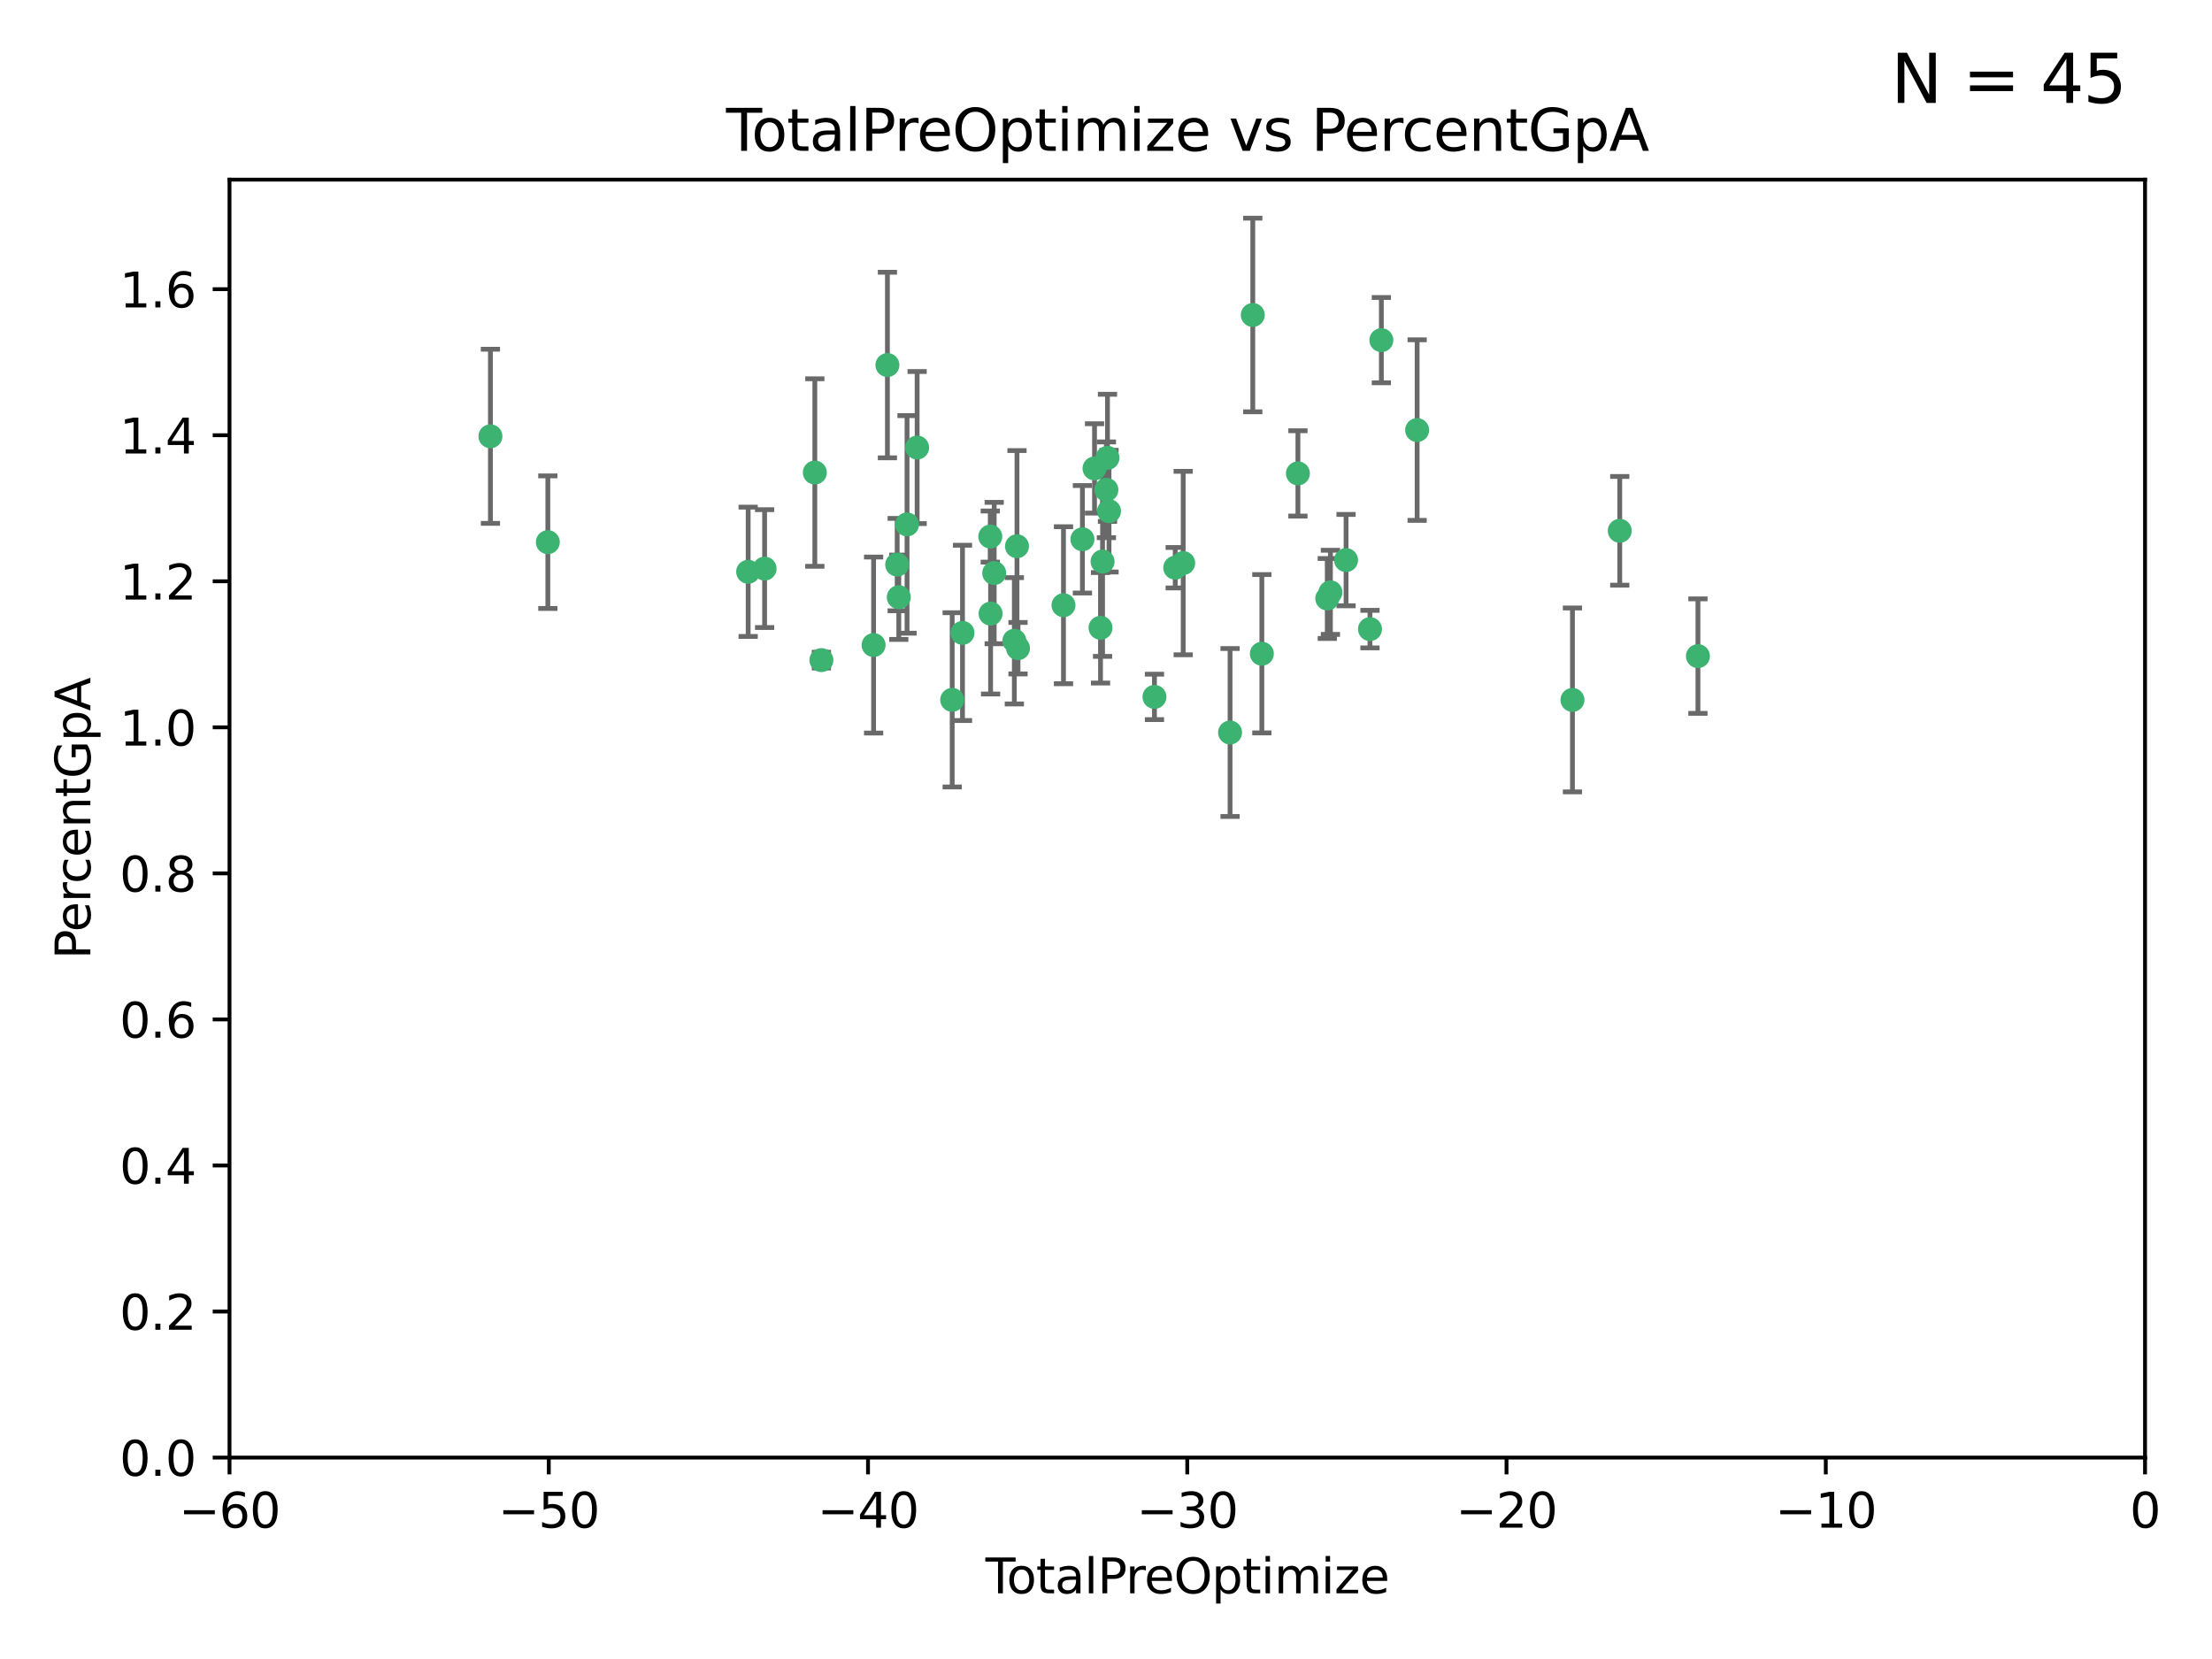 <?xml version="1.0" encoding="utf-8" standalone="no"?>
<!DOCTYPE svg PUBLIC "-//W3C//DTD SVG 1.1//EN"
  "http://www.w3.org/Graphics/SVG/1.1/DTD/svg11.dtd">
<svg xmlns:xlink="http://www.w3.org/1999/xlink" width="460.8pt" height="345.6pt" viewBox="0 0 460.8 345.6" xmlns="http://www.w3.org/2000/svg" version="1.1">
 <defs>
  <style type="text/css">*{stroke-linejoin: round; stroke-linecap: butt}</style>
 </defs>
 <g id="figure_1">
  <g id="patch_1">
   <path d="M 0 345.6 
L 460.8 345.6 
L 460.8 0 
L 0 0 
z
" style="fill: #ffffff"/>
  </g>
  <g id="axes_1">
   <g id="patch_2">
    <path d="M 47.81 303.64 
L 446.85 303.64 
L 446.85 37.422 
L 47.81 37.422 
z
" style="fill: #ffffff"/>
   </g>
   <g id="PathCollection_1">
    <defs>
     <path id="m6191f35e99" d="M 0 1.118 
C 0.297 1.118 0.581 1 0.791 0.791 
C 1 0.581 1.118 0.297 1.118 0 
C 1.118 -0.297 1 -0.581 0.791 -0.791 
C 0.581 -1 0.297 -1.118 0 -1.118 
C -0.297 -1.118 -0.581 -1 -0.791 -0.791 
C -1 -0.581 -1.118 -0.297 -1.118 0 
C -1.118 0.297 -1 0.581 -0.791 0.791 
C -0.581 1 -0.297 1.118 0 1.118 
z
" style="stroke: #3cb371"/>
    </defs>
    <g clip-path="url(#p3d61649915)">
     <use xlink:href="#m6191f35e99" x="102.164" y="90.888" style="fill: #3cb371; stroke: #3cb371"/>
     <use xlink:href="#m6191f35e99" x="114.124" y="112.942" style="fill: #3cb371; stroke: #3cb371"/>
     <use xlink:href="#m6191f35e99" x="155.856" y="119.112" style="fill: #3cb371; stroke: #3cb371"/>
     <use xlink:href="#m6191f35e99" x="159.282" y="118.454" style="fill: #3cb371; stroke: #3cb371"/>
     <use xlink:href="#m6191f35e99" x="169.745" y="98.439" style="fill: #3cb371; stroke: #3cb371"/>
     <use xlink:href="#m6191f35e99" x="171.112" y="137.512" style="fill: #3cb371; stroke: #3cb371"/>
     <use xlink:href="#m6191f35e99" x="181.987" y="134.376" style="fill: #3cb371; stroke: #3cb371"/>
     <use xlink:href="#m6191f35e99" x="184.865" y="76.047" style="fill: #3cb371; stroke: #3cb371"/>
     <use xlink:href="#m6191f35e99" x="186.9" y="117.614" style="fill: #3cb371; stroke: #3cb371"/>
     <use xlink:href="#m6191f35e99" x="187.234" y="124.412" style="fill: #3cb371; stroke: #3cb371"/>
     <use xlink:href="#m6191f35e99" x="188.952" y="109.243" style="fill: #3cb371; stroke: #3cb371"/>
     <use xlink:href="#m6191f35e99" x="191.057" y="93.234" style="fill: #3cb371; stroke: #3cb371"/>
     <use xlink:href="#m6191f35e99" x="198.36" y="145.792" style="fill: #3cb371; stroke: #3cb371"/>
     <use xlink:href="#m6191f35e99" x="200.507" y="131.841" style="fill: #3cb371; stroke: #3cb371"/>
     <use xlink:href="#m6191f35e99" x="206.294" y="111.775" style="fill: #3cb371; stroke: #3cb371"/>
     <use xlink:href="#m6191f35e99" x="206.359" y="127.827" style="fill: #3cb371; stroke: #3cb371"/>
     <use xlink:href="#m6191f35e99" x="207.111" y="119.376" style="fill: #3cb371; stroke: #3cb371"/>
     <use xlink:href="#m6191f35e99" x="211.307" y="133.489" style="fill: #3cb371; stroke: #3cb371"/>
     <use xlink:href="#m6191f35e99" x="211.857" y="113.791" style="fill: #3cb371; stroke: #3cb371"/>
     <use xlink:href="#m6191f35e99" x="212.071" y="135.027" style="fill: #3cb371; stroke: #3cb371"/>
     <use xlink:href="#m6191f35e99" x="221.544" y="126.078" style="fill: #3cb371; stroke: #3cb371"/>
     <use xlink:href="#m6191f35e99" x="225.49" y="112.342" style="fill: #3cb371; stroke: #3cb371"/>
     <use xlink:href="#m6191f35e99" x="228.01" y="97.58" style="fill: #3cb371; stroke: #3cb371"/>
     <use xlink:href="#m6191f35e99" x="229.259" y="130.782" style="fill: #3cb371; stroke: #3cb371"/>
     <use xlink:href="#m6191f35e99" x="229.683" y="116.981" style="fill: #3cb371; stroke: #3cb371"/>
     <use xlink:href="#m6191f35e99" x="230.481" y="102.036" style="fill: #3cb371; stroke: #3cb371"/>
     <use xlink:href="#m6191f35e99" x="230.709" y="95.379" style="fill: #3cb371; stroke: #3cb371"/>
     <use xlink:href="#m6191f35e99" x="231.029" y="106.481" style="fill: #3cb371; stroke: #3cb371"/>
     <use xlink:href="#m6191f35e99" x="240.496" y="145.177" style="fill: #3cb371; stroke: #3cb371"/>
     <use xlink:href="#m6191f35e99" x="244.821" y="118.263" style="fill: #3cb371; stroke: #3cb371"/>
     <use xlink:href="#m6191f35e99" x="246.481" y="117.295" style="fill: #3cb371; stroke: #3cb371"/>
     <use xlink:href="#m6191f35e99" x="256.245" y="152.594" style="fill: #3cb371; stroke: #3cb371"/>
     <use xlink:href="#m6191f35e99" x="260.978" y="65.615" style="fill: #3cb371; stroke: #3cb371"/>
     <use xlink:href="#m6191f35e99" x="262.865" y="136.185" style="fill: #3cb371; stroke: #3cb371"/>
     <use xlink:href="#m6191f35e99" x="270.381" y="98.62" style="fill: #3cb371; stroke: #3cb371"/>
     <use xlink:href="#m6191f35e99" x="276.495" y="124.676" style="fill: #3cb371; stroke: #3cb371"/>
     <use xlink:href="#m6191f35e99" x="277.15" y="123.393" style="fill: #3cb371; stroke: #3cb371"/>
     <use xlink:href="#m6191f35e99" x="280.408" y="116.68" style="fill: #3cb371; stroke: #3cb371"/>
     <use xlink:href="#m6191f35e99" x="285.392" y="131.055" style="fill: #3cb371; stroke: #3cb371"/>
     <use xlink:href="#m6191f35e99" x="287.761" y="70.861" style="fill: #3cb371; stroke: #3cb371"/>
     <use xlink:href="#m6191f35e99" x="295.217" y="89.595" style="fill: #3cb371; stroke: #3cb371"/>
     <use xlink:href="#m6191f35e99" x="327.572" y="145.808" style="fill: #3cb371; stroke: #3cb371"/>
     <use xlink:href="#m6191f35e99" x="337.425" y="110.578" style="fill: #3cb371; stroke: #3cb371"/>
     <use xlink:href="#m6191f35e99" x="353.711" y="136.681" style="fill: #3cb371; stroke: #3cb371"/>
    </g>
   </g>
   <g id="matplotlib.axis_1">
    <g id="xtick_1">
     <g id="line2d_1">
      <defs>
       <path id="m6bb458135d" d="M 0 0 
L 0 3.5 
" style="stroke: #000000; stroke-width: 0.8"/>
      </defs>
      <g>
       <use xlink:href="#m6bb458135d" x="47.81" y="303.64" style="stroke: #000000; stroke-width: 0.8"/>
      </g>
     </g>
     <g id="text_1">
      <!-- −60 -->
      <g transform="translate(37.258 318.238)scale(0.1 -0.1)">
       <defs>
        <path id="DejaVuSans-2212" d="M 678 2272 
L 4684 2272 
L 4684 1741 
L 678 1741 
L 678 2272 
z
" transform="scale(0.016)"/>
        <path id="DejaVuSans-36" d="M 2113 2584 
Q 1688 2584 1439 2293 
Q 1191 2003 1191 1497 
Q 1191 994 1439 701 
Q 1688 409 2113 409 
Q 2538 409 2786 701 
Q 3034 994 3034 1497 
Q 3034 2003 2786 2293 
Q 2538 2584 2113 2584 
z
M 3366 4563 
L 3366 3988 
Q 3128 4100 2886 4159 
Q 2644 4219 2406 4219 
Q 1781 4219 1451 3797 
Q 1122 3375 1075 2522 
Q 1259 2794 1537 2939 
Q 1816 3084 2150 3084 
Q 2853 3084 3261 2657 
Q 3669 2231 3669 1497 
Q 3669 778 3244 343 
Q 2819 -91 2113 -91 
Q 1303 -91 875 529 
Q 447 1150 447 2328 
Q 447 3434 972 4092 
Q 1497 4750 2381 4750 
Q 2619 4750 2861 4703 
Q 3103 4656 3366 4563 
z
" transform="scale(0.016)"/>
        <path id="DejaVuSans-30" d="M 2034 4250 
Q 1547 4250 1301 3770 
Q 1056 3291 1056 2328 
Q 1056 1369 1301 889 
Q 1547 409 2034 409 
Q 2525 409 2770 889 
Q 3016 1369 3016 2328 
Q 3016 3291 2770 3770 
Q 2525 4250 2034 4250 
z
M 2034 4750 
Q 2819 4750 3233 4129 
Q 3647 3509 3647 2328 
Q 3647 1150 3233 529 
Q 2819 -91 2034 -91 
Q 1250 -91 836 529 
Q 422 1150 422 2328 
Q 422 3509 836 4129 
Q 1250 4750 2034 4750 
z
" transform="scale(0.016)"/>
       </defs>
       <use xlink:href="#DejaVuSans-2212"/>
       <use xlink:href="#DejaVuSans-36" x="83.789"/>
       <use xlink:href="#DejaVuSans-30" x="147.412"/>
      </g>
     </g>
    </g>
    <g id="xtick_2">
     <g id="line2d_2">
      <g>
       <use xlink:href="#m6bb458135d" x="114.317" y="303.64" style="stroke: #000000; stroke-width: 0.8"/>
      </g>
     </g>
     <g id="text_2">
      <!-- −50 -->
      <g transform="translate(103.764 318.238)scale(0.1 -0.1)">
       <defs>
        <path id="DejaVuSans-35" d="M 691 4666 
L 3169 4666 
L 3169 4134 
L 1269 4134 
L 1269 2991 
Q 1406 3038 1543 3061 
Q 1681 3084 1819 3084 
Q 2600 3084 3056 2656 
Q 3513 2228 3513 1497 
Q 3513 744 3044 326 
Q 2575 -91 1722 -91 
Q 1428 -91 1123 -41 
Q 819 9 494 109 
L 494 744 
Q 775 591 1075 516 
Q 1375 441 1709 441 
Q 2250 441 2565 725 
Q 2881 1009 2881 1497 
Q 2881 1984 2565 2268 
Q 2250 2553 1709 2553 
Q 1456 2553 1204 2497 
Q 953 2441 691 2322 
L 691 4666 
z
" transform="scale(0.016)"/>
       </defs>
       <use xlink:href="#DejaVuSans-2212"/>
       <use xlink:href="#DejaVuSans-35" x="83.789"/>
       <use xlink:href="#DejaVuSans-30" x="147.412"/>
      </g>
     </g>
    </g>
    <g id="xtick_3">
     <g id="line2d_3">
      <g>
       <use xlink:href="#m6bb458135d" x="180.823" y="303.64" style="stroke: #000000; stroke-width: 0.8"/>
      </g>
     </g>
     <g id="text_3">
      <!-- −40 -->
      <g transform="translate(170.271 318.238)scale(0.1 -0.1)">
       <defs>
        <path id="DejaVuSans-34" d="M 2419 4116 
L 825 1625 
L 2419 1625 
L 2419 4116 
z
M 2253 4666 
L 3047 4666 
L 3047 1625 
L 3713 1625 
L 3713 1100 
L 3047 1100 
L 3047 0 
L 2419 0 
L 2419 1100 
L 313 1100 
L 313 1709 
L 2253 4666 
z
" transform="scale(0.016)"/>
       </defs>
       <use xlink:href="#DejaVuSans-2212"/>
       <use xlink:href="#DejaVuSans-34" x="83.789"/>
       <use xlink:href="#DejaVuSans-30" x="147.412"/>
      </g>
     </g>
    </g>
    <g id="xtick_4">
     <g id="line2d_4">
      <g>
       <use xlink:href="#m6bb458135d" x="247.33" y="303.64" style="stroke: #000000; stroke-width: 0.8"/>
      </g>
     </g>
     <g id="text_4">
      <!-- −30 -->
      <g transform="translate(236.778 318.238)scale(0.1 -0.1)">
       <defs>
        <path id="DejaVuSans-33" d="M 2597 2516 
Q 3050 2419 3304 2112 
Q 3559 1806 3559 1356 
Q 3559 666 3084 287 
Q 2609 -91 1734 -91 
Q 1441 -91 1130 -33 
Q 819 25 488 141 
L 488 750 
Q 750 597 1062 519 
Q 1375 441 1716 441 
Q 2309 441 2620 675 
Q 2931 909 2931 1356 
Q 2931 1769 2642 2001 
Q 2353 2234 1838 2234 
L 1294 2234 
L 1294 2753 
L 1863 2753 
Q 2328 2753 2575 2939 
Q 2822 3125 2822 3475 
Q 2822 3834 2567 4026 
Q 2313 4219 1838 4219 
Q 1578 4219 1281 4162 
Q 984 4106 628 3988 
L 628 4550 
Q 988 4650 1302 4700 
Q 1616 4750 1894 4750 
Q 2613 4750 3031 4423 
Q 3450 4097 3450 3541 
Q 3450 3153 3228 2886 
Q 3006 2619 2597 2516 
z
" transform="scale(0.016)"/>
       </defs>
       <use xlink:href="#DejaVuSans-2212"/>
       <use xlink:href="#DejaVuSans-33" x="83.789"/>
       <use xlink:href="#DejaVuSans-30" x="147.412"/>
      </g>
     </g>
    </g>
    <g id="xtick_5">
     <g id="line2d_5">
      <g>
       <use xlink:href="#m6bb458135d" x="313.837" y="303.64" style="stroke: #000000; stroke-width: 0.8"/>
      </g>
     </g>
     <g id="text_5">
      <!-- −20 -->
      <g transform="translate(303.284 318.238)scale(0.1 -0.1)">
       <defs>
        <path id="DejaVuSans-32" d="M 1228 531 
L 3431 531 
L 3431 0 
L 469 0 
L 469 531 
Q 828 903 1448 1529 
Q 2069 2156 2228 2338 
Q 2531 2678 2651 2914 
Q 2772 3150 2772 3378 
Q 2772 3750 2511 3984 
Q 2250 4219 1831 4219 
Q 1534 4219 1204 4116 
Q 875 4013 500 3803 
L 500 4441 
Q 881 4594 1212 4672 
Q 1544 4750 1819 4750 
Q 2544 4750 2975 4387 
Q 3406 4025 3406 3419 
Q 3406 3131 3298 2873 
Q 3191 2616 2906 2266 
Q 2828 2175 2409 1742 
Q 1991 1309 1228 531 
z
" transform="scale(0.016)"/>
       </defs>
       <use xlink:href="#DejaVuSans-2212"/>
       <use xlink:href="#DejaVuSans-32" x="83.789"/>
       <use xlink:href="#DejaVuSans-30" x="147.412"/>
      </g>
     </g>
    </g>
    <g id="xtick_6">
     <g id="line2d_6">
      <g>
       <use xlink:href="#m6bb458135d" x="380.343" y="303.64" style="stroke: #000000; stroke-width: 0.8"/>
      </g>
     </g>
     <g id="text_6">
      <!-- −10 -->
      <g transform="translate(369.791 318.238)scale(0.1 -0.1)">
       <defs>
        <path id="DejaVuSans-31" d="M 794 531 
L 1825 531 
L 1825 4091 
L 703 3866 
L 703 4441 
L 1819 4666 
L 2450 4666 
L 2450 531 
L 3481 531 
L 3481 0 
L 794 0 
L 794 531 
z
" transform="scale(0.016)"/>
       </defs>
       <use xlink:href="#DejaVuSans-2212"/>
       <use xlink:href="#DejaVuSans-31" x="83.789"/>
       <use xlink:href="#DejaVuSans-30" x="147.412"/>
      </g>
     </g>
    </g>
    <g id="xtick_7">
     <g id="line2d_7">
      <g>
       <use xlink:href="#m6bb458135d" x="446.85" y="303.64" style="stroke: #000000; stroke-width: 0.8"/>
      </g>
     </g>
     <g id="text_7">
      <!-- 0 -->
      <g transform="translate(443.669 318.238)scale(0.1 -0.1)">
       <use xlink:href="#DejaVuSans-30"/>
      </g>
     </g>
    </g>
    <g id="text_8">
     <!-- TotalPreOptimize -->
     <g transform="translate(205.287 331.917)scale(0.1 -0.1)">
      <defs>
       <path id="DejaVuSans-54" d="M -19 4666 
L 3928 4666 
L 3928 4134 
L 2272 4134 
L 2272 0 
L 1638 0 
L 1638 4134 
L -19 4134 
L -19 4666 
z
" transform="scale(0.016)"/>
       <path id="DejaVuSans-6f" d="M 1959 3097 
Q 1497 3097 1228 2736 
Q 959 2375 959 1747 
Q 959 1119 1226 758 
Q 1494 397 1959 397 
Q 2419 397 2687 759 
Q 2956 1122 2956 1747 
Q 2956 2369 2687 2733 
Q 2419 3097 1959 3097 
z
M 1959 3584 
Q 2709 3584 3137 3096 
Q 3566 2609 3566 1747 
Q 3566 888 3137 398 
Q 2709 -91 1959 -91 
Q 1206 -91 779 398 
Q 353 888 353 1747 
Q 353 2609 779 3096 
Q 1206 3584 1959 3584 
z
" transform="scale(0.016)"/>
       <path id="DejaVuSans-74" d="M 1172 4494 
L 1172 3500 
L 2356 3500 
L 2356 3053 
L 1172 3053 
L 1172 1153 
Q 1172 725 1289 603 
Q 1406 481 1766 481 
L 2356 481 
L 2356 0 
L 1766 0 
Q 1100 0 847 248 
Q 594 497 594 1153 
L 594 3053 
L 172 3053 
L 172 3500 
L 594 3500 
L 594 4494 
L 1172 4494 
z
" transform="scale(0.016)"/>
       <path id="DejaVuSans-61" d="M 2194 1759 
Q 1497 1759 1228 1600 
Q 959 1441 959 1056 
Q 959 750 1161 570 
Q 1363 391 1709 391 
Q 2188 391 2477 730 
Q 2766 1069 2766 1631 
L 2766 1759 
L 2194 1759 
z
M 3341 1997 
L 3341 0 
L 2766 0 
L 2766 531 
Q 2569 213 2275 61 
Q 1981 -91 1556 -91 
Q 1019 -91 701 211 
Q 384 513 384 1019 
Q 384 1609 779 1909 
Q 1175 2209 1959 2209 
L 2766 2209 
L 2766 2266 
Q 2766 2663 2505 2880 
Q 2244 3097 1772 3097 
Q 1472 3097 1187 3025 
Q 903 2953 641 2809 
L 641 3341 
Q 956 3463 1253 3523 
Q 1550 3584 1831 3584 
Q 2591 3584 2966 3190 
Q 3341 2797 3341 1997 
z
" transform="scale(0.016)"/>
       <path id="DejaVuSans-6c" d="M 603 4863 
L 1178 4863 
L 1178 0 
L 603 0 
L 603 4863 
z
" transform="scale(0.016)"/>
       <path id="DejaVuSans-50" d="M 1259 4147 
L 1259 2394 
L 2053 2394 
Q 2494 2394 2734 2622 
Q 2975 2850 2975 3272 
Q 2975 3691 2734 3919 
Q 2494 4147 2053 4147 
L 1259 4147 
z
M 628 4666 
L 2053 4666 
Q 2838 4666 3239 4311 
Q 3641 3956 3641 3272 
Q 3641 2581 3239 2228 
Q 2838 1875 2053 1875 
L 1259 1875 
L 1259 0 
L 628 0 
L 628 4666 
z
" transform="scale(0.016)"/>
       <path id="DejaVuSans-72" d="M 2631 2963 
Q 2534 3019 2420 3045 
Q 2306 3072 2169 3072 
Q 1681 3072 1420 2755 
Q 1159 2438 1159 1844 
L 1159 0 
L 581 0 
L 581 3500 
L 1159 3500 
L 1159 2956 
Q 1341 3275 1631 3429 
Q 1922 3584 2338 3584 
Q 2397 3584 2469 3576 
Q 2541 3569 2628 3553 
L 2631 2963 
z
" transform="scale(0.016)"/>
       <path id="DejaVuSans-65" d="M 3597 1894 
L 3597 1613 
L 953 1613 
Q 991 1019 1311 708 
Q 1631 397 2203 397 
Q 2534 397 2845 478 
Q 3156 559 3463 722 
L 3463 178 
Q 3153 47 2828 -22 
Q 2503 -91 2169 -91 
Q 1331 -91 842 396 
Q 353 884 353 1716 
Q 353 2575 817 3079 
Q 1281 3584 2069 3584 
Q 2775 3584 3186 3129 
Q 3597 2675 3597 1894 
z
M 3022 2063 
Q 3016 2534 2758 2815 
Q 2500 3097 2075 3097 
Q 1594 3097 1305 2825 
Q 1016 2553 972 2059 
L 3022 2063 
z
" transform="scale(0.016)"/>
       <path id="DejaVuSans-4f" d="M 2522 4238 
Q 1834 4238 1429 3725 
Q 1025 3213 1025 2328 
Q 1025 1447 1429 934 
Q 1834 422 2522 422 
Q 3209 422 3611 934 
Q 4013 1447 4013 2328 
Q 4013 3213 3611 3725 
Q 3209 4238 2522 4238 
z
M 2522 4750 
Q 3503 4750 4090 4092 
Q 4678 3434 4678 2328 
Q 4678 1225 4090 567 
Q 3503 -91 2522 -91 
Q 1538 -91 948 565 
Q 359 1222 359 2328 
Q 359 3434 948 4092 
Q 1538 4750 2522 4750 
z
" transform="scale(0.016)"/>
       <path id="DejaVuSans-70" d="M 1159 525 
L 1159 -1331 
L 581 -1331 
L 581 3500 
L 1159 3500 
L 1159 2969 
Q 1341 3281 1617 3432 
Q 1894 3584 2278 3584 
Q 2916 3584 3314 3078 
Q 3713 2572 3713 1747 
Q 3713 922 3314 415 
Q 2916 -91 2278 -91 
Q 1894 -91 1617 61 
Q 1341 213 1159 525 
z
M 3116 1747 
Q 3116 2381 2855 2742 
Q 2594 3103 2138 3103 
Q 1681 3103 1420 2742 
Q 1159 2381 1159 1747 
Q 1159 1113 1420 752 
Q 1681 391 2138 391 
Q 2594 391 2855 752 
Q 3116 1113 3116 1747 
z
" transform="scale(0.016)"/>
       <path id="DejaVuSans-69" d="M 603 3500 
L 1178 3500 
L 1178 0 
L 603 0 
L 603 3500 
z
M 603 4863 
L 1178 4863 
L 1178 4134 
L 603 4134 
L 603 4863 
z
" transform="scale(0.016)"/>
       <path id="DejaVuSans-6d" d="M 3328 2828 
Q 3544 3216 3844 3400 
Q 4144 3584 4550 3584 
Q 5097 3584 5394 3201 
Q 5691 2819 5691 2113 
L 5691 0 
L 5113 0 
L 5113 2094 
Q 5113 2597 4934 2840 
Q 4756 3084 4391 3084 
Q 3944 3084 3684 2787 
Q 3425 2491 3425 1978 
L 3425 0 
L 2847 0 
L 2847 2094 
Q 2847 2600 2669 2842 
Q 2491 3084 2119 3084 
Q 1678 3084 1418 2786 
Q 1159 2488 1159 1978 
L 1159 0 
L 581 0 
L 581 3500 
L 1159 3500 
L 1159 2956 
Q 1356 3278 1631 3431 
Q 1906 3584 2284 3584 
Q 2666 3584 2933 3390 
Q 3200 3197 3328 2828 
z
" transform="scale(0.016)"/>
       <path id="DejaVuSans-7a" d="M 353 3500 
L 3084 3500 
L 3084 2975 
L 922 459 
L 3084 459 
L 3084 0 
L 275 0 
L 275 525 
L 2438 3041 
L 353 3041 
L 353 3500 
z
" transform="scale(0.016)"/>
      </defs>
      <use xlink:href="#DejaVuSans-54"/>
      <use xlink:href="#DejaVuSans-6f" x="44.084"/>
      <use xlink:href="#DejaVuSans-74" x="105.266"/>
      <use xlink:href="#DejaVuSans-61" x="144.475"/>
      <use xlink:href="#DejaVuSans-6c" x="205.754"/>
      <use xlink:href="#DejaVuSans-50" x="233.537"/>
      <use xlink:href="#DejaVuSans-72" x="292.09"/>
      <use xlink:href="#DejaVuSans-65" x="330.953"/>
      <use xlink:href="#DejaVuSans-4f" x="392.477"/>
      <use xlink:href="#DejaVuSans-70" x="471.188"/>
      <use xlink:href="#DejaVuSans-74" x="534.664"/>
      <use xlink:href="#DejaVuSans-69" x="573.873"/>
      <use xlink:href="#DejaVuSans-6d" x="601.656"/>
      <use xlink:href="#DejaVuSans-69" x="699.068"/>
      <use xlink:href="#DejaVuSans-7a" x="726.852"/>
      <use xlink:href="#DejaVuSans-65" x="779.342"/>
     </g>
    </g>
   </g>
   <g id="matplotlib.axis_2">
    <g id="ytick_1">
     <g id="line2d_8">
      <defs>
       <path id="mcb567c3f88" d="M 0 0 
L -3.5 0 
" style="stroke: #000000; stroke-width: 0.8"/>
      </defs>
      <g>
       <use xlink:href="#mcb567c3f88" x="47.81" y="303.64" style="stroke: #000000; stroke-width: 0.8"/>
      </g>
     </g>
     <g id="text_9">
      <!-- 0.0 -->
      <g transform="translate(24.907 307.439)scale(0.1 -0.1)">
       <defs>
        <path id="DejaVuSans-2e" d="M 684 794 
L 1344 794 
L 1344 0 
L 684 0 
L 684 794 
z
" transform="scale(0.016)"/>
       </defs>
       <use xlink:href="#DejaVuSans-30"/>
       <use xlink:href="#DejaVuSans-2e" x="63.623"/>
       <use xlink:href="#DejaVuSans-30" x="95.41"/>
      </g>
     </g>
    </g>
    <g id="ytick_2">
     <g id="line2d_9">
      <g>
       <use xlink:href="#mcb567c3f88" x="47.81" y="273.215" style="stroke: #000000; stroke-width: 0.8"/>
      </g>
     </g>
     <g id="text_10">
      <!-- 0.2 -->
      <g transform="translate(24.907 277.014)scale(0.1 -0.1)">
       <use xlink:href="#DejaVuSans-30"/>
       <use xlink:href="#DejaVuSans-2e" x="63.623"/>
       <use xlink:href="#DejaVuSans-32" x="95.41"/>
      </g>
     </g>
    </g>
    <g id="ytick_3">
     <g id="line2d_10">
      <g>
       <use xlink:href="#mcb567c3f88" x="47.81" y="242.79" style="stroke: #000000; stroke-width: 0.8"/>
      </g>
     </g>
     <g id="text_11">
      <!-- 0.4 -->
      <g transform="translate(24.907 246.589)scale(0.1 -0.1)">
       <use xlink:href="#DejaVuSans-30"/>
       <use xlink:href="#DejaVuSans-2e" x="63.623"/>
       <use xlink:href="#DejaVuSans-34" x="95.41"/>
      </g>
     </g>
    </g>
    <g id="ytick_4">
     <g id="line2d_11">
      <g>
       <use xlink:href="#mcb567c3f88" x="47.81" y="212.365" style="stroke: #000000; stroke-width: 0.8"/>
      </g>
     </g>
     <g id="text_12">
      <!-- 0.6 -->
      <g transform="translate(24.907 216.164)scale(0.1 -0.1)">
       <use xlink:href="#DejaVuSans-30"/>
       <use xlink:href="#DejaVuSans-2e" x="63.623"/>
       <use xlink:href="#DejaVuSans-36" x="95.41"/>
      </g>
     </g>
    </g>
    <g id="ytick_5">
     <g id="line2d_12">
      <g>
       <use xlink:href="#mcb567c3f88" x="47.81" y="181.94" style="stroke: #000000; stroke-width: 0.8"/>
      </g>
     </g>
     <g id="text_13">
      <!-- 0.8 -->
      <g transform="translate(24.907 185.739)scale(0.1 -0.1)">
       <defs>
        <path id="DejaVuSans-38" d="M 2034 2216 
Q 1584 2216 1326 1975 
Q 1069 1734 1069 1313 
Q 1069 891 1326 650 
Q 1584 409 2034 409 
Q 2484 409 2743 651 
Q 3003 894 3003 1313 
Q 3003 1734 2745 1975 
Q 2488 2216 2034 2216 
z
M 1403 2484 
Q 997 2584 770 2862 
Q 544 3141 544 3541 
Q 544 4100 942 4425 
Q 1341 4750 2034 4750 
Q 2731 4750 3128 4425 
Q 3525 4100 3525 3541 
Q 3525 3141 3298 2862 
Q 3072 2584 2669 2484 
Q 3125 2378 3379 2068 
Q 3634 1759 3634 1313 
Q 3634 634 3220 271 
Q 2806 -91 2034 -91 
Q 1263 -91 848 271 
Q 434 634 434 1313 
Q 434 1759 690 2068 
Q 947 2378 1403 2484 
z
M 1172 3481 
Q 1172 3119 1398 2916 
Q 1625 2713 2034 2713 
Q 2441 2713 2670 2916 
Q 2900 3119 2900 3481 
Q 2900 3844 2670 4047 
Q 2441 4250 2034 4250 
Q 1625 4250 1398 4047 
Q 1172 3844 1172 3481 
z
" transform="scale(0.016)"/>
       </defs>
       <use xlink:href="#DejaVuSans-30"/>
       <use xlink:href="#DejaVuSans-2e" x="63.623"/>
       <use xlink:href="#DejaVuSans-38" x="95.41"/>
      </g>
     </g>
    </g>
    <g id="ytick_6">
     <g id="line2d_13">
      <g>
       <use xlink:href="#mcb567c3f88" x="47.81" y="151.515" style="stroke: #000000; stroke-width: 0.8"/>
      </g>
     </g>
     <g id="text_14">
      <!-- 1.0 -->
      <g transform="translate(24.907 155.315)scale(0.1 -0.1)">
       <use xlink:href="#DejaVuSans-31"/>
       <use xlink:href="#DejaVuSans-2e" x="63.623"/>
       <use xlink:href="#DejaVuSans-30" x="95.41"/>
      </g>
     </g>
    </g>
    <g id="ytick_7">
     <g id="line2d_14">
      <g>
       <use xlink:href="#mcb567c3f88" x="47.81" y="121.09" style="stroke: #000000; stroke-width: 0.8"/>
      </g>
     </g>
     <g id="text_15">
      <!-- 1.2 -->
      <g transform="translate(24.907 124.89)scale(0.1 -0.1)">
       <use xlink:href="#DejaVuSans-31"/>
       <use xlink:href="#DejaVuSans-2e" x="63.623"/>
       <use xlink:href="#DejaVuSans-32" x="95.41"/>
      </g>
     </g>
    </g>
    <g id="ytick_8">
     <g id="line2d_15">
      <g>
       <use xlink:href="#mcb567c3f88" x="47.81" y="90.665" style="stroke: #000000; stroke-width: 0.8"/>
      </g>
     </g>
     <g id="text_16">
      <!-- 1.4 -->
      <g transform="translate(24.907 94.465)scale(0.1 -0.1)">
       <use xlink:href="#DejaVuSans-31"/>
       <use xlink:href="#DejaVuSans-2e" x="63.623"/>
       <use xlink:href="#DejaVuSans-34" x="95.41"/>
      </g>
     </g>
    </g>
    <g id="ytick_9">
     <g id="line2d_16">
      <g>
       <use xlink:href="#mcb567c3f88" x="47.81" y="60.241" style="stroke: #000000; stroke-width: 0.8"/>
      </g>
     </g>
     <g id="text_17">
      <!-- 1.6 -->
      <g transform="translate(24.907 64.04)scale(0.1 -0.1)">
       <use xlink:href="#DejaVuSans-31"/>
       <use xlink:href="#DejaVuSans-2e" x="63.623"/>
       <use xlink:href="#DejaVuSans-36" x="95.41"/>
      </g>
     </g>
    </g>
    <g id="text_18">
     <!-- PercentGpA -->
     <g transform="translate(18.827 199.807)rotate(-90)scale(0.1 -0.1)">
      <defs>
       <path id="DejaVuSans-63" d="M 3122 3366 
L 3122 2828 
Q 2878 2963 2633 3030 
Q 2388 3097 2138 3097 
Q 1578 3097 1268 2742 
Q 959 2388 959 1747 
Q 959 1106 1268 751 
Q 1578 397 2138 397 
Q 2388 397 2633 464 
Q 2878 531 3122 666 
L 3122 134 
Q 2881 22 2623 -34 
Q 2366 -91 2075 -91 
Q 1284 -91 818 406 
Q 353 903 353 1747 
Q 353 2603 823 3093 
Q 1294 3584 2113 3584 
Q 2378 3584 2631 3529 
Q 2884 3475 3122 3366 
z
" transform="scale(0.016)"/>
       <path id="DejaVuSans-6e" d="M 3513 2113 
L 3513 0 
L 2938 0 
L 2938 2094 
Q 2938 2591 2744 2837 
Q 2550 3084 2163 3084 
Q 1697 3084 1428 2787 
Q 1159 2491 1159 1978 
L 1159 0 
L 581 0 
L 581 3500 
L 1159 3500 
L 1159 2956 
Q 1366 3272 1645 3428 
Q 1925 3584 2291 3584 
Q 2894 3584 3203 3211 
Q 3513 2838 3513 2113 
z
" transform="scale(0.016)"/>
       <path id="DejaVuSans-47" d="M 3809 666 
L 3809 1919 
L 2778 1919 
L 2778 2438 
L 4434 2438 
L 4434 434 
Q 4069 175 3628 42 
Q 3188 -91 2688 -91 
Q 1594 -91 976 548 
Q 359 1188 359 2328 
Q 359 3472 976 4111 
Q 1594 4750 2688 4750 
Q 3144 4750 3555 4637 
Q 3966 4525 4313 4306 
L 4313 3634 
Q 3963 3931 3569 4081 
Q 3175 4231 2741 4231 
Q 1884 4231 1454 3753 
Q 1025 3275 1025 2328 
Q 1025 1384 1454 906 
Q 1884 428 2741 428 
Q 3075 428 3337 486 
Q 3600 544 3809 666 
z
" transform="scale(0.016)"/>
       <path id="DejaVuSans-41" d="M 2188 4044 
L 1331 1722 
L 3047 1722 
L 2188 4044 
z
M 1831 4666 
L 2547 4666 
L 4325 0 
L 3669 0 
L 3244 1197 
L 1141 1197 
L 716 0 
L 50 0 
L 1831 4666 
z
" transform="scale(0.016)"/>
      </defs>
      <use xlink:href="#DejaVuSans-50"/>
      <use xlink:href="#DejaVuSans-65" x="56.678"/>
      <use xlink:href="#DejaVuSans-72" x="118.201"/>
      <use xlink:href="#DejaVuSans-63" x="157.064"/>
      <use xlink:href="#DejaVuSans-65" x="212.045"/>
      <use xlink:href="#DejaVuSans-6e" x="273.568"/>
      <use xlink:href="#DejaVuSans-74" x="336.947"/>
      <use xlink:href="#DejaVuSans-47" x="376.156"/>
      <use xlink:href="#DejaVuSans-70" x="453.646"/>
      <use xlink:href="#DejaVuSans-41" x="517.123"/>
     </g>
    </g>
   </g>
   <g id="LineCollection_1">
    <path d="M 102.164 109.028 
L 102.164 72.748 
" clip-path="url(#p3d61649915)" style="fill: none; stroke: #696969"/>
    <path d="M 114.124 126.749 
L 114.124 99.136 
" clip-path="url(#p3d61649915)" style="fill: none; stroke: #696969"/>
    <path d="M 155.856 132.578 
L 155.856 105.645 
" clip-path="url(#p3d61649915)" style="fill: none; stroke: #696969"/>
    <path d="M 159.282 130.729 
L 159.282 106.178 
" clip-path="url(#p3d61649915)" style="fill: none; stroke: #696969"/>
    <path d="M 169.745 117.968 
L 169.745 78.911 
" clip-path="url(#p3d61649915)" style="fill: none; stroke: #696969"/>
    <path d="M 171.112 139.149 
L 171.112 135.874 
" clip-path="url(#p3d61649915)" style="fill: none; stroke: #696969"/>
    <path d="M 181.987 152.713 
L 181.987 116.039 
" clip-path="url(#p3d61649915)" style="fill: none; stroke: #696969"/>
    <path d="M 184.865 95.374 
L 184.865 56.719 
" clip-path="url(#p3d61649915)" style="fill: none; stroke: #696969"/>
    <path d="M 186.9 127.234 
L 186.9 107.993 
" clip-path="url(#p3d61649915)" style="fill: none; stroke: #696969"/>
    <path d="M 187.234 133.201 
L 187.234 115.622 
" clip-path="url(#p3d61649915)" style="fill: none; stroke: #696969"/>
    <path d="M 188.952 131.905 
L 188.952 86.581 
" clip-path="url(#p3d61649915)" style="fill: none; stroke: #696969"/>
    <path d="M 191.057 109.072 
L 191.057 77.396 
" clip-path="url(#p3d61649915)" style="fill: none; stroke: #696969"/>
    <path d="M 198.36 163.943 
L 198.36 127.641 
" clip-path="url(#p3d61649915)" style="fill: none; stroke: #696969"/>
    <path d="M 200.507 150.099 
L 200.507 113.583 
" clip-path="url(#p3d61649915)" style="fill: none; stroke: #696969"/>
    <path d="M 206.294 117.099 
L 206.294 106.452 
" clip-path="url(#p3d61649915)" style="fill: none; stroke: #696969"/>
    <path d="M 206.359 144.574 
L 206.359 111.081 
" clip-path="url(#p3d61649915)" style="fill: none; stroke: #696969"/>
    <path d="M 207.111 134.098 
L 207.111 104.653 
" clip-path="url(#p3d61649915)" style="fill: none; stroke: #696969"/>
    <path d="M 211.307 146.643 
L 211.307 120.334 
" clip-path="url(#p3d61649915)" style="fill: none; stroke: #696969"/>
    <path d="M 211.857 133.715 
L 211.857 93.866 
" clip-path="url(#p3d61649915)" style="fill: none; stroke: #696969"/>
    <path d="M 212.071 140.389 
L 212.071 129.666 
" clip-path="url(#p3d61649915)" style="fill: none; stroke: #696969"/>
    <path d="M 221.544 142.43 
L 221.544 109.726 
" clip-path="url(#p3d61649915)" style="fill: none; stroke: #696969"/>
    <path d="M 225.49 123.537 
L 225.49 101.147 
" clip-path="url(#p3d61649915)" style="fill: none; stroke: #696969"/>
    <path d="M 228.01 106.886 
L 228.01 88.275 
" clip-path="url(#p3d61649915)" style="fill: none; stroke: #696969"/>
    <path d="M 229.259 142.291 
L 229.259 119.274 
" clip-path="url(#p3d61649915)" style="fill: none; stroke: #696969"/>
    <path d="M 229.683 136.737 
L 229.683 97.224 
" clip-path="url(#p3d61649915)" style="fill: none; stroke: #696969"/>
    <path d="M 230.481 112.011 
L 230.481 92.061 
" clip-path="url(#p3d61649915)" style="fill: none; stroke: #696969"/>
    <path d="M 230.709 108.623 
L 230.709 82.135 
" clip-path="url(#p3d61649915)" style="fill: none; stroke: #696969"/>
    <path d="M 231.029 119.156 
L 231.029 93.806 
" clip-path="url(#p3d61649915)" style="fill: none; stroke: #696969"/>
    <path d="M 240.496 149.907 
L 240.496 140.447 
" clip-path="url(#p3d61649915)" style="fill: none; stroke: #696969"/>
    <path d="M 244.821 122.479 
L 244.821 114.047 
" clip-path="url(#p3d61649915)" style="fill: none; stroke: #696969"/>
    <path d="M 246.481 136.401 
L 246.481 98.189 
" clip-path="url(#p3d61649915)" style="fill: none; stroke: #696969"/>
    <path d="M 256.245 170.086 
L 256.245 135.103 
" clip-path="url(#p3d61649915)" style="fill: none; stroke: #696969"/>
    <path d="M 260.978 85.786 
L 260.978 45.445 
" clip-path="url(#p3d61649915)" style="fill: none; stroke: #696969"/>
    <path d="M 262.865 152.678 
L 262.865 119.692 
" clip-path="url(#p3d61649915)" style="fill: none; stroke: #696969"/>
    <path d="M 270.381 107.507 
L 270.381 89.732 
" clip-path="url(#p3d61649915)" style="fill: none; stroke: #696969"/>
    <path d="M 276.495 133.004 
L 276.495 116.348 
" clip-path="url(#p3d61649915)" style="fill: none; stroke: #696969"/>
    <path d="M 277.15 132.157 
L 277.15 114.628 
" clip-path="url(#p3d61649915)" style="fill: none; stroke: #696969"/>
    <path d="M 280.408 126.199 
L 280.408 107.162 
" clip-path="url(#p3d61649915)" style="fill: none; stroke: #696969"/>
    <path d="M 285.392 134.965 
L 285.392 127.145 
" clip-path="url(#p3d61649915)" style="fill: none; stroke: #696969"/>
    <path d="M 287.761 79.744 
L 287.761 61.978 
" clip-path="url(#p3d61649915)" style="fill: none; stroke: #696969"/>
    <path d="M 295.217 108.405 
L 295.217 70.785 
" clip-path="url(#p3d61649915)" style="fill: none; stroke: #696969"/>
    <path d="M 327.572 164.964 
L 327.572 126.651 
" clip-path="url(#p3d61649915)" style="fill: none; stroke: #696969"/>
    <path d="M 337.425 121.904 
L 337.425 99.253 
" clip-path="url(#p3d61649915)" style="fill: none; stroke: #696969"/>
    <path d="M 353.711 148.608 
L 353.711 124.753 
" clip-path="url(#p3d61649915)" style="fill: none; stroke: #696969"/>
   </g>
   <g id="line2d_17">
    <defs>
     <path id="m1d95fa159a" d="M 2 0 
L -2 -0 
" style="stroke: #696969"/>
    </defs>
    <g clip-path="url(#p3d61649915)">
     <use xlink:href="#m1d95fa159a" x="102.164" y="109.028" style="fill: #696969; stroke: #696969"/>
     <use xlink:href="#m1d95fa159a" x="114.124" y="126.749" style="fill: #696969; stroke: #696969"/>
     <use xlink:href="#m1d95fa159a" x="155.856" y="132.578" style="fill: #696969; stroke: #696969"/>
     <use xlink:href="#m1d95fa159a" x="159.282" y="130.729" style="fill: #696969; stroke: #696969"/>
     <use xlink:href="#m1d95fa159a" x="169.745" y="117.968" style="fill: #696969; stroke: #696969"/>
     <use xlink:href="#m1d95fa159a" x="171.112" y="139.149" style="fill: #696969; stroke: #696969"/>
     <use xlink:href="#m1d95fa159a" x="181.987" y="152.713" style="fill: #696969; stroke: #696969"/>
     <use xlink:href="#m1d95fa159a" x="184.865" y="95.374" style="fill: #696969; stroke: #696969"/>
     <use xlink:href="#m1d95fa159a" x="186.9" y="127.234" style="fill: #696969; stroke: #696969"/>
     <use xlink:href="#m1d95fa159a" x="187.234" y="133.201" style="fill: #696969; stroke: #696969"/>
     <use xlink:href="#m1d95fa159a" x="188.952" y="131.905" style="fill: #696969; stroke: #696969"/>
     <use xlink:href="#m1d95fa159a" x="191.057" y="109.072" style="fill: #696969; stroke: #696969"/>
     <use xlink:href="#m1d95fa159a" x="198.36" y="163.943" style="fill: #696969; stroke: #696969"/>
     <use xlink:href="#m1d95fa159a" x="200.507" y="150.099" style="fill: #696969; stroke: #696969"/>
     <use xlink:href="#m1d95fa159a" x="206.294" y="117.099" style="fill: #696969; stroke: #696969"/>
     <use xlink:href="#m1d95fa159a" x="206.359" y="144.574" style="fill: #696969; stroke: #696969"/>
     <use xlink:href="#m1d95fa159a" x="207.111" y="134.098" style="fill: #696969; stroke: #696969"/>
     <use xlink:href="#m1d95fa159a" x="211.307" y="146.643" style="fill: #696969; stroke: #696969"/>
     <use xlink:href="#m1d95fa159a" x="211.857" y="133.715" style="fill: #696969; stroke: #696969"/>
     <use xlink:href="#m1d95fa159a" x="212.071" y="140.389" style="fill: #696969; stroke: #696969"/>
     <use xlink:href="#m1d95fa159a" x="221.544" y="142.43" style="fill: #696969; stroke: #696969"/>
     <use xlink:href="#m1d95fa159a" x="225.49" y="123.537" style="fill: #696969; stroke: #696969"/>
     <use xlink:href="#m1d95fa159a" x="228.01" y="106.886" style="fill: #696969; stroke: #696969"/>
     <use xlink:href="#m1d95fa159a" x="229.259" y="142.291" style="fill: #696969; stroke: #696969"/>
     <use xlink:href="#m1d95fa159a" x="229.683" y="136.737" style="fill: #696969; stroke: #696969"/>
     <use xlink:href="#m1d95fa159a" x="230.481" y="112.011" style="fill: #696969; stroke: #696969"/>
     <use xlink:href="#m1d95fa159a" x="230.709" y="108.623" style="fill: #696969; stroke: #696969"/>
     <use xlink:href="#m1d95fa159a" x="231.029" y="119.156" style="fill: #696969; stroke: #696969"/>
     <use xlink:href="#m1d95fa159a" x="240.496" y="149.907" style="fill: #696969; stroke: #696969"/>
     <use xlink:href="#m1d95fa159a" x="244.821" y="122.479" style="fill: #696969; stroke: #696969"/>
     <use xlink:href="#m1d95fa159a" x="246.481" y="136.401" style="fill: #696969; stroke: #696969"/>
     <use xlink:href="#m1d95fa159a" x="256.245" y="170.086" style="fill: #696969; stroke: #696969"/>
     <use xlink:href="#m1d95fa159a" x="260.978" y="85.786" style="fill: #696969; stroke: #696969"/>
     <use xlink:href="#m1d95fa159a" x="262.865" y="152.678" style="fill: #696969; stroke: #696969"/>
     <use xlink:href="#m1d95fa159a" x="270.381" y="107.507" style="fill: #696969; stroke: #696969"/>
     <use xlink:href="#m1d95fa159a" x="276.495" y="133.004" style="fill: #696969; stroke: #696969"/>
     <use xlink:href="#m1d95fa159a" x="277.15" y="132.157" style="fill: #696969; stroke: #696969"/>
     <use xlink:href="#m1d95fa159a" x="280.408" y="126.199" style="fill: #696969; stroke: #696969"/>
     <use xlink:href="#m1d95fa159a" x="285.392" y="134.965" style="fill: #696969; stroke: #696969"/>
     <use xlink:href="#m1d95fa159a" x="287.761" y="79.744" style="fill: #696969; stroke: #696969"/>
     <use xlink:href="#m1d95fa159a" x="295.217" y="108.405" style="fill: #696969; stroke: #696969"/>
     <use xlink:href="#m1d95fa159a" x="327.572" y="164.964" style="fill: #696969; stroke: #696969"/>
     <use xlink:href="#m1d95fa159a" x="337.425" y="121.904" style="fill: #696969; stroke: #696969"/>
     <use xlink:href="#m1d95fa159a" x="353.711" y="148.608" style="fill: #696969; stroke: #696969"/>
    </g>
   </g>
   <g id="line2d_18">
    <g clip-path="url(#p3d61649915)">
     <use xlink:href="#m1d95fa159a" x="102.164" y="72.748" style="fill: #696969; stroke: #696969"/>
     <use xlink:href="#m1d95fa159a" x="114.124" y="99.136" style="fill: #696969; stroke: #696969"/>
     <use xlink:href="#m1d95fa159a" x="155.856" y="105.645" style="fill: #696969; stroke: #696969"/>
     <use xlink:href="#m1d95fa159a" x="159.282" y="106.178" style="fill: #696969; stroke: #696969"/>
     <use xlink:href="#m1d95fa159a" x="169.745" y="78.911" style="fill: #696969; stroke: #696969"/>
     <use xlink:href="#m1d95fa159a" x="171.112" y="135.874" style="fill: #696969; stroke: #696969"/>
     <use xlink:href="#m1d95fa159a" x="181.987" y="116.039" style="fill: #696969; stroke: #696969"/>
     <use xlink:href="#m1d95fa159a" x="184.865" y="56.719" style="fill: #696969; stroke: #696969"/>
     <use xlink:href="#m1d95fa159a" x="186.9" y="107.993" style="fill: #696969; stroke: #696969"/>
     <use xlink:href="#m1d95fa159a" x="187.234" y="115.622" style="fill: #696969; stroke: #696969"/>
     <use xlink:href="#m1d95fa159a" x="188.952" y="86.581" style="fill: #696969; stroke: #696969"/>
     <use xlink:href="#m1d95fa159a" x="191.057" y="77.396" style="fill: #696969; stroke: #696969"/>
     <use xlink:href="#m1d95fa159a" x="198.36" y="127.641" style="fill: #696969; stroke: #696969"/>
     <use xlink:href="#m1d95fa159a" x="200.507" y="113.583" style="fill: #696969; stroke: #696969"/>
     <use xlink:href="#m1d95fa159a" x="206.294" y="106.452" style="fill: #696969; stroke: #696969"/>
     <use xlink:href="#m1d95fa159a" x="206.359" y="111.081" style="fill: #696969; stroke: #696969"/>
     <use xlink:href="#m1d95fa159a" x="207.111" y="104.653" style="fill: #696969; stroke: #696969"/>
     <use xlink:href="#m1d95fa159a" x="211.307" y="120.334" style="fill: #696969; stroke: #696969"/>
     <use xlink:href="#m1d95fa159a" x="211.857" y="93.866" style="fill: #696969; stroke: #696969"/>
     <use xlink:href="#m1d95fa159a" x="212.071" y="129.666" style="fill: #696969; stroke: #696969"/>
     <use xlink:href="#m1d95fa159a" x="221.544" y="109.726" style="fill: #696969; stroke: #696969"/>
     <use xlink:href="#m1d95fa159a" x="225.49" y="101.147" style="fill: #696969; stroke: #696969"/>
     <use xlink:href="#m1d95fa159a" x="228.01" y="88.275" style="fill: #696969; stroke: #696969"/>
     <use xlink:href="#m1d95fa159a" x="229.259" y="119.274" style="fill: #696969; stroke: #696969"/>
     <use xlink:href="#m1d95fa159a" x="229.683" y="97.224" style="fill: #696969; stroke: #696969"/>
     <use xlink:href="#m1d95fa159a" x="230.481" y="92.061" style="fill: #696969; stroke: #696969"/>
     <use xlink:href="#m1d95fa159a" x="230.709" y="82.135" style="fill: #696969; stroke: #696969"/>
     <use xlink:href="#m1d95fa159a" x="231.029" y="93.806" style="fill: #696969; stroke: #696969"/>
     <use xlink:href="#m1d95fa159a" x="240.496" y="140.447" style="fill: #696969; stroke: #696969"/>
     <use xlink:href="#m1d95fa159a" x="244.821" y="114.047" style="fill: #696969; stroke: #696969"/>
     <use xlink:href="#m1d95fa159a" x="246.481" y="98.189" style="fill: #696969; stroke: #696969"/>
     <use xlink:href="#m1d95fa159a" x="256.245" y="135.103" style="fill: #696969; stroke: #696969"/>
     <use xlink:href="#m1d95fa159a" x="260.978" y="45.445" style="fill: #696969; stroke: #696969"/>
     <use xlink:href="#m1d95fa159a" x="262.865" y="119.692" style="fill: #696969; stroke: #696969"/>
     <use xlink:href="#m1d95fa159a" x="270.381" y="89.732" style="fill: #696969; stroke: #696969"/>
     <use xlink:href="#m1d95fa159a" x="276.495" y="116.348" style="fill: #696969; stroke: #696969"/>
     <use xlink:href="#m1d95fa159a" x="277.15" y="114.628" style="fill: #696969; stroke: #696969"/>
     <use xlink:href="#m1d95fa159a" x="280.408" y="107.162" style="fill: #696969; stroke: #696969"/>
     <use xlink:href="#m1d95fa159a" x="285.392" y="127.145" style="fill: #696969; stroke: #696969"/>
     <use xlink:href="#m1d95fa159a" x="287.761" y="61.978" style="fill: #696969; stroke: #696969"/>
     <use xlink:href="#m1d95fa159a" x="295.217" y="70.785" style="fill: #696969; stroke: #696969"/>
     <use xlink:href="#m1d95fa159a" x="327.572" y="126.651" style="fill: #696969; stroke: #696969"/>
     <use xlink:href="#m1d95fa159a" x="337.425" y="99.253" style="fill: #696969; stroke: #696969"/>
     <use xlink:href="#m1d95fa159a" x="353.711" y="124.753" style="fill: #696969; stroke: #696969"/>
    </g>
   </g>
   <g id="line2d_19">
    <defs>
     <path id="ma0f2ba6310" d="M 0 2 
C 0.53 2 1.039 1.789 1.414 1.414 
C 1.789 1.039 2 0.53 2 0 
C 2 -0.53 1.789 -1.039 1.414 -1.414 
C 1.039 -1.789 0.53 -2 0 -2 
C -0.53 -2 -1.039 -1.789 -1.414 -1.414 
C -1.789 -1.039 -2 -0.53 -2 0 
C -2 0.53 -1.789 1.039 -1.414 1.414 
C -1.039 1.789 -0.53 2 0 2 
z
" style="stroke: #3cb371"/>
    </defs>
    <g clip-path="url(#p3d61649915)">
     <use xlink:href="#ma0f2ba6310" x="102.164" y="90.888" style="fill: #3cb371; stroke: #3cb371"/>
     <use xlink:href="#ma0f2ba6310" x="114.124" y="112.942" style="fill: #3cb371; stroke: #3cb371"/>
     <use xlink:href="#ma0f2ba6310" x="155.856" y="119.112" style="fill: #3cb371; stroke: #3cb371"/>
     <use xlink:href="#ma0f2ba6310" x="159.282" y="118.454" style="fill: #3cb371; stroke: #3cb371"/>
     <use xlink:href="#ma0f2ba6310" x="169.745" y="98.439" style="fill: #3cb371; stroke: #3cb371"/>
     <use xlink:href="#ma0f2ba6310" x="171.112" y="137.512" style="fill: #3cb371; stroke: #3cb371"/>
     <use xlink:href="#ma0f2ba6310" x="181.987" y="134.376" style="fill: #3cb371; stroke: #3cb371"/>
     <use xlink:href="#ma0f2ba6310" x="184.865" y="76.047" style="fill: #3cb371; stroke: #3cb371"/>
     <use xlink:href="#ma0f2ba6310" x="186.9" y="117.614" style="fill: #3cb371; stroke: #3cb371"/>
     <use xlink:href="#ma0f2ba6310" x="187.234" y="124.412" style="fill: #3cb371; stroke: #3cb371"/>
     <use xlink:href="#ma0f2ba6310" x="188.952" y="109.243" style="fill: #3cb371; stroke: #3cb371"/>
     <use xlink:href="#ma0f2ba6310" x="191.057" y="93.234" style="fill: #3cb371; stroke: #3cb371"/>
     <use xlink:href="#ma0f2ba6310" x="198.36" y="145.792" style="fill: #3cb371; stroke: #3cb371"/>
     <use xlink:href="#ma0f2ba6310" x="200.507" y="131.841" style="fill: #3cb371; stroke: #3cb371"/>
     <use xlink:href="#ma0f2ba6310" x="206.294" y="111.775" style="fill: #3cb371; stroke: #3cb371"/>
     <use xlink:href="#ma0f2ba6310" x="206.359" y="127.827" style="fill: #3cb371; stroke: #3cb371"/>
     <use xlink:href="#ma0f2ba6310" x="207.111" y="119.376" style="fill: #3cb371; stroke: #3cb371"/>
     <use xlink:href="#ma0f2ba6310" x="211.307" y="133.489" style="fill: #3cb371; stroke: #3cb371"/>
     <use xlink:href="#ma0f2ba6310" x="211.857" y="113.791" style="fill: #3cb371; stroke: #3cb371"/>
     <use xlink:href="#ma0f2ba6310" x="212.071" y="135.027" style="fill: #3cb371; stroke: #3cb371"/>
     <use xlink:href="#ma0f2ba6310" x="221.544" y="126.078" style="fill: #3cb371; stroke: #3cb371"/>
     <use xlink:href="#ma0f2ba6310" x="225.49" y="112.342" style="fill: #3cb371; stroke: #3cb371"/>
     <use xlink:href="#ma0f2ba6310" x="228.01" y="97.58" style="fill: #3cb371; stroke: #3cb371"/>
     <use xlink:href="#ma0f2ba6310" x="229.259" y="130.782" style="fill: #3cb371; stroke: #3cb371"/>
     <use xlink:href="#ma0f2ba6310" x="229.683" y="116.981" style="fill: #3cb371; stroke: #3cb371"/>
     <use xlink:href="#ma0f2ba6310" x="230.481" y="102.036" style="fill: #3cb371; stroke: #3cb371"/>
     <use xlink:href="#ma0f2ba6310" x="230.709" y="95.379" style="fill: #3cb371; stroke: #3cb371"/>
     <use xlink:href="#ma0f2ba6310" x="231.029" y="106.481" style="fill: #3cb371; stroke: #3cb371"/>
     <use xlink:href="#ma0f2ba6310" x="240.496" y="145.177" style="fill: #3cb371; stroke: #3cb371"/>
     <use xlink:href="#ma0f2ba6310" x="244.821" y="118.263" style="fill: #3cb371; stroke: #3cb371"/>
     <use xlink:href="#ma0f2ba6310" x="246.481" y="117.295" style="fill: #3cb371; stroke: #3cb371"/>
     <use xlink:href="#ma0f2ba6310" x="256.245" y="152.594" style="fill: #3cb371; stroke: #3cb371"/>
     <use xlink:href="#ma0f2ba6310" x="260.978" y="65.615" style="fill: #3cb371; stroke: #3cb371"/>
     <use xlink:href="#ma0f2ba6310" x="262.865" y="136.185" style="fill: #3cb371; stroke: #3cb371"/>
     <use xlink:href="#ma0f2ba6310" x="270.381" y="98.62" style="fill: #3cb371; stroke: #3cb371"/>
     <use xlink:href="#ma0f2ba6310" x="276.495" y="124.676" style="fill: #3cb371; stroke: #3cb371"/>
     <use xlink:href="#ma0f2ba6310" x="277.15" y="123.393" style="fill: #3cb371; stroke: #3cb371"/>
     <use xlink:href="#ma0f2ba6310" x="280.408" y="116.68" style="fill: #3cb371; stroke: #3cb371"/>
     <use xlink:href="#ma0f2ba6310" x="285.392" y="131.055" style="fill: #3cb371; stroke: #3cb371"/>
     <use xlink:href="#ma0f2ba6310" x="287.761" y="70.861" style="fill: #3cb371; stroke: #3cb371"/>
     <use xlink:href="#ma0f2ba6310" x="295.217" y="89.595" style="fill: #3cb371; stroke: #3cb371"/>
     <use xlink:href="#ma0f2ba6310" x="327.572" y="145.808" style="fill: #3cb371; stroke: #3cb371"/>
     <use xlink:href="#ma0f2ba6310" x="337.425" y="110.578" style="fill: #3cb371; stroke: #3cb371"/>
     <use xlink:href="#ma0f2ba6310" x="353.711" y="136.681" style="fill: #3cb371; stroke: #3cb371"/>
    </g>
   </g>
   <g id="patch_3">
    <path d="M 47.81 303.64 
L 47.81 37.422 
" style="fill: none; stroke: #000000; stroke-width: 0.8; stroke-linejoin: miter; stroke-linecap: square"/>
   </g>
   <g id="patch_4">
    <path d="M 446.85 303.64 
L 446.85 37.422 
" style="fill: none; stroke: #000000; stroke-width: 0.8; stroke-linejoin: miter; stroke-linecap: square"/>
   </g>
   <g id="patch_5">
    <path d="M 47.81 303.64 
L 446.85 303.64 
" style="fill: none; stroke: #000000; stroke-width: 0.8; stroke-linejoin: miter; stroke-linecap: square"/>
   </g>
   <g id="patch_6">
    <path d="M 47.81 37.422 
L 446.85 37.422 
" style="fill: none; stroke: #000000; stroke-width: 0.8; stroke-linejoin: miter; stroke-linecap: square"/>
   </g>
   <g id="text_19">
    <!-- N = 45 -->
    <g transform="translate(393.941 21.438)scale(0.14 -0.14)">
     <defs>
      <path id="DejaVuSans-4e" d="M 628 4666 
L 1478 4666 
L 3547 763 
L 3547 4666 
L 4159 4666 
L 4159 0 
L 3309 0 
L 1241 3903 
L 1241 0 
L 628 0 
L 628 4666 
z
" transform="scale(0.016)"/>
      <path id="DejaVuSans-20" transform="scale(0.016)"/>
      <path id="DejaVuSans-3d" d="M 678 2906 
L 4684 2906 
L 4684 2381 
L 678 2381 
L 678 2906 
z
M 678 1631 
L 4684 1631 
L 4684 1100 
L 678 1100 
L 678 1631 
z
" transform="scale(0.016)"/>
     </defs>
     <use xlink:href="#DejaVuSans-4e"/>
     <use xlink:href="#DejaVuSans-20" x="74.805"/>
     <use xlink:href="#DejaVuSans-3d" x="106.592"/>
     <use xlink:href="#DejaVuSans-20" x="190.381"/>
     <use xlink:href="#DejaVuSans-34" x="222.168"/>
     <use xlink:href="#DejaVuSans-35" x="285.791"/>
    </g>
   </g>
   <g id="text_20">
    <!-- TotalPreOptimize vs PercentGpA -->
    <g transform="translate(151.256 31.422)scale(0.12 -0.12)">
     <defs>
      <path id="DejaVuSans-76" d="M 191 3500 
L 800 3500 
L 1894 563 
L 2988 3500 
L 3597 3500 
L 2284 0 
L 1503 0 
L 191 3500 
z
" transform="scale(0.016)"/>
      <path id="DejaVuSans-73" d="M 2834 3397 
L 2834 2853 
Q 2591 2978 2328 3040 
Q 2066 3103 1784 3103 
Q 1356 3103 1142 2972 
Q 928 2841 928 2578 
Q 928 2378 1081 2264 
Q 1234 2150 1697 2047 
L 1894 2003 
Q 2506 1872 2764 1633 
Q 3022 1394 3022 966 
Q 3022 478 2636 193 
Q 2250 -91 1575 -91 
Q 1294 -91 989 -36 
Q 684 19 347 128 
L 347 722 
Q 666 556 975 473 
Q 1284 391 1588 391 
Q 1994 391 2212 530 
Q 2431 669 2431 922 
Q 2431 1156 2273 1281 
Q 2116 1406 1581 1522 
L 1381 1569 
Q 847 1681 609 1914 
Q 372 2147 372 2553 
Q 372 3047 722 3315 
Q 1072 3584 1716 3584 
Q 2034 3584 2315 3537 
Q 2597 3491 2834 3397 
z
" transform="scale(0.016)"/>
     </defs>
     <use xlink:href="#DejaVuSans-54"/>
     <use xlink:href="#DejaVuSans-6f" x="44.084"/>
     <use xlink:href="#DejaVuSans-74" x="105.266"/>
     <use xlink:href="#DejaVuSans-61" x="144.475"/>
     <use xlink:href="#DejaVuSans-6c" x="205.754"/>
     <use xlink:href="#DejaVuSans-50" x="233.537"/>
     <use xlink:href="#DejaVuSans-72" x="292.09"/>
     <use xlink:href="#DejaVuSans-65" x="330.953"/>
     <use xlink:href="#DejaVuSans-4f" x="392.477"/>
     <use xlink:href="#DejaVuSans-70" x="471.188"/>
     <use xlink:href="#DejaVuSans-74" x="534.664"/>
     <use xlink:href="#DejaVuSans-69" x="573.873"/>
     <use xlink:href="#DejaVuSans-6d" x="601.656"/>
     <use xlink:href="#DejaVuSans-69" x="699.068"/>
     <use xlink:href="#DejaVuSans-7a" x="726.852"/>
     <use xlink:href="#DejaVuSans-65" x="779.342"/>
     <use xlink:href="#DejaVuSans-20" x="840.865"/>
     <use xlink:href="#DejaVuSans-76" x="872.652"/>
     <use xlink:href="#DejaVuSans-73" x="931.832"/>
     <use xlink:href="#DejaVuSans-20" x="983.932"/>
     <use xlink:href="#DejaVuSans-50" x="1015.719"/>
     <use xlink:href="#DejaVuSans-65" x="1072.396"/>
     <use xlink:href="#DejaVuSans-72" x="1133.92"/>
     <use xlink:href="#DejaVuSans-63" x="1172.783"/>
     <use xlink:href="#DejaVuSans-65" x="1227.764"/>
     <use xlink:href="#DejaVuSans-6e" x="1289.287"/>
     <use xlink:href="#DejaVuSans-74" x="1352.666"/>
     <use xlink:href="#DejaVuSans-47" x="1391.875"/>
     <use xlink:href="#DejaVuSans-70" x="1469.365"/>
     <use xlink:href="#DejaVuSans-41" x="1532.842"/>
    </g>
   </g>
  </g>
 </g>
 <defs>
  <clipPath id="p3d61649915">
   <rect x="47.81" y="37.422" width="399.04" height="266.218"/>
  </clipPath>
 </defs>
</svg>
